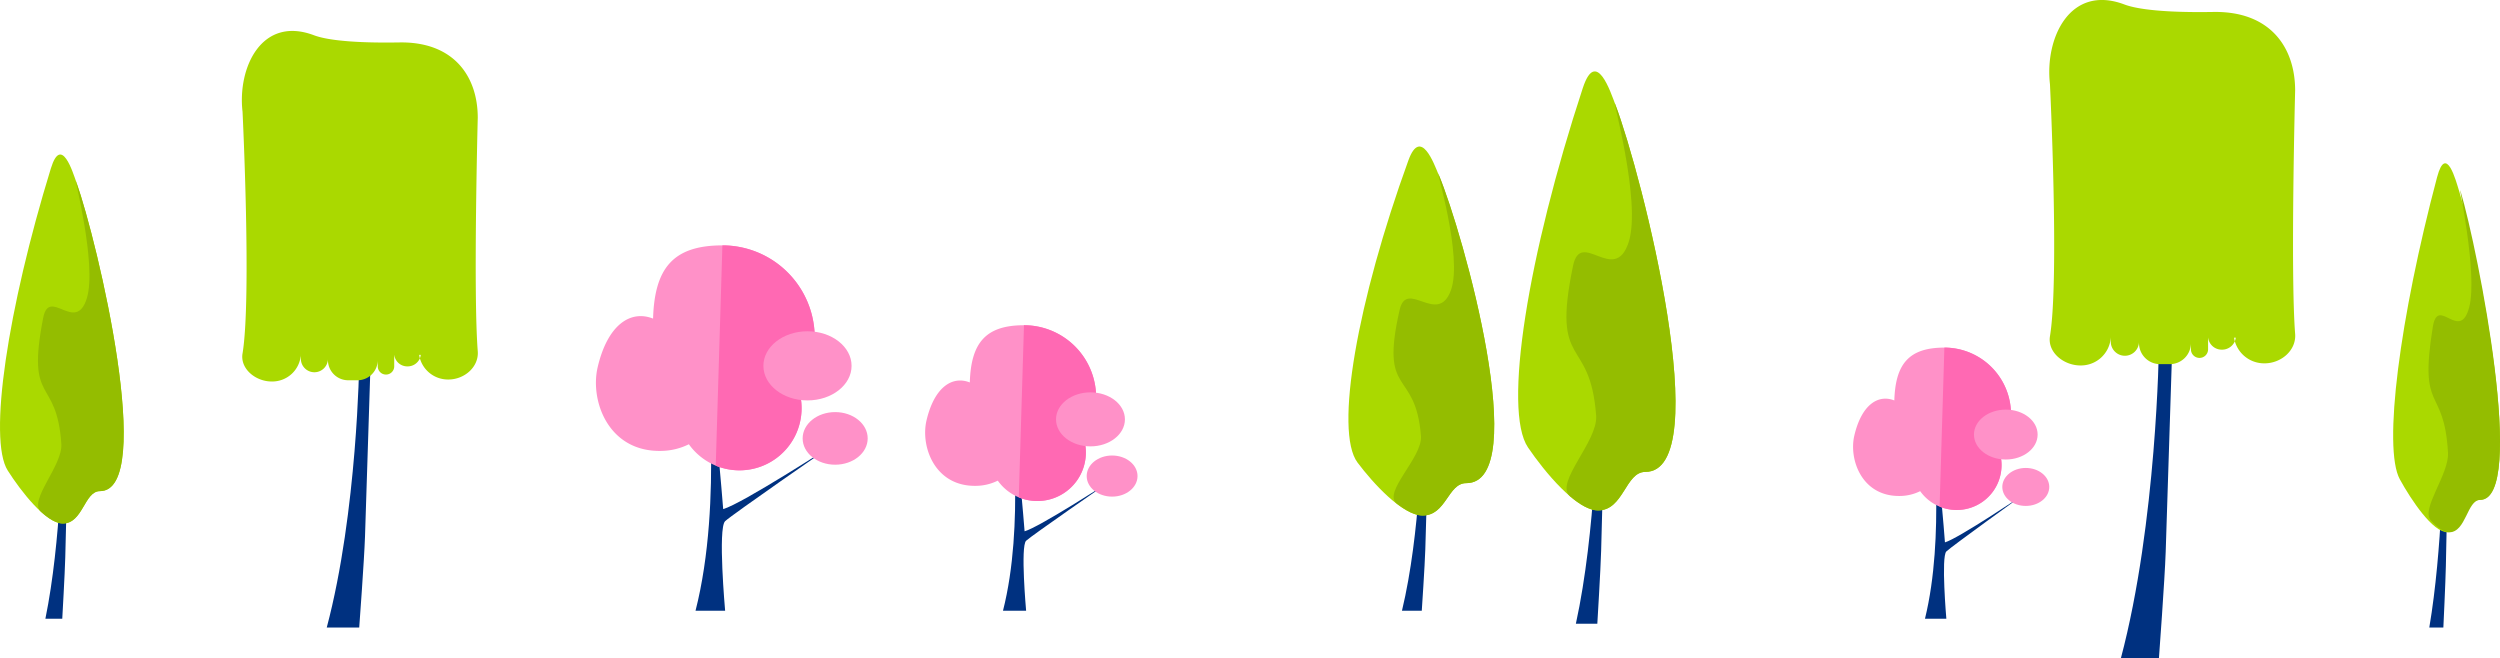 <svg xmlns="http://www.w3.org/2000/svg" width="546.631" height="143.971" viewBox="0 0 546.631 143.971">
  <g id="Group_88" data-name="Group 88" transform="translate(-96.469 -448.624)">
    <g id="Layer_1" data-name="Layer 1" transform="translate(302.756 526.736)">
      <g id="Group_77" data-name="Group 77" transform="translate(-4 -7)">
        <path id="Path_118" data-name="Path 118" d="M18.692,19.219s3.118,24.437-1.674,43.209h5.058s-1.265-14.107,0-15.305c1.16-1.1,18.137-12.846,18.137-12.846S24.938,44.162,21.744,45.059c0,0-1.909-24.192-3.051-25.84Z" fill="#003180"/>
        <g id="Group_76" data-name="Group 76">
          <path id="Path_119" data-name="Path 119" d="M34.657,24.64A10.617,10.617,0,0,1,15.88,33.98a10.931,10.931,0,0,1-4.786,1.139C2.109,35.275-1.04,26.541.293,20.832c1.7-7.266,5.609-9.851,9.47-8.32C10.023,4.03,13.064,0,21.61,0A15.774,15.774,0,0,1,34.657,24.64Z" fill="#ff91c8"/>
          <path id="Path_120" data-name="Path 120" d="M34.657,24.64a10.624,10.624,0,0,1-14.185,13h0L21.61,0h.2A15.775,15.775,0,0,1,34.657,24.64Z" fill="#ff69b3"/>
          <ellipse id="Ellipse_5" data-name="Ellipse 5" cx="7.533" cy="5.906" rx="7.533" ry="5.906" transform="translate(28.615 14.677)" fill="#ff91c8"/>
          <ellipse id="Ellipse_6" data-name="Ellipse 6" cx="5.558" cy="4.495" rx="5.558" ry="4.495" transform="translate(35.32 28.486)" fill="#ff91c8"/>
        </g>
      </g>
    </g>
    <g id="Layer_1-2" data-name="Layer 1" transform="translate(505.649 531.627)">
      <g id="Group_77-2" data-name="Group 77" transform="translate(-4 -7)">
        <path id="Path_118-2" data-name="Path 118" d="M18.564,19.219s2.88,23.487-1.546,41.53h4.673s-1.169-13.559,0-14.71c1.072-1.056,16.755-12.347,16.755-12.347s-14.111,9.5-17.062,10.363c0,0-1.764-23.252-2.818-24.836Z" transform="translate(-1.297 -1.465)" fill="#003180"/>
        <g id="Group_76-2" data-name="Group 76" transform="translate(0)">
          <path id="Path_119-2" data-name="Path 119" d="M32.016,22.762A9.808,9.808,0,0,1,14.67,31.39a10.1,10.1,0,0,1-4.421,1.052c-8.3.144-11.209-7.924-9.978-13.2,1.568-6.712,5.182-9.1,8.748-7.686C9.259,3.723,12.068,0,19.963,0A14.572,14.572,0,0,1,32.016,22.762Z" transform="translate(0 0)" fill="#ff91c8"/>
          <path id="Path_120-2" data-name="Path 120" d="M33.575,22.762a9.814,9.814,0,0,1-13.1,12.007h0L21.522,0h.186A14.573,14.573,0,0,1,33.575,22.762Z" transform="translate(-1.559)" fill="#ff69b3"/>
          <ellipse id="Ellipse_5-2" data-name="Ellipse 5" cx="6.959" cy="5.456" rx="6.959" ry="5.456" transform="translate(26.434 13.559)" fill="#ff91c8"/>
          <ellipse id="Ellipse_6-2" data-name="Ellipse 6" cx="5.134" cy="4.152" rx="5.134" ry="4.152" transform="translate(32.628 26.315)" fill="#ff91c8"/>
        </g>
      </g>
    </g>
    <g id="Layer_1-3" data-name="Layer 1" transform="translate(243.756 526.736)">
      <g id="Group_77-3" data-name="Group 77" transform="translate(-16.986 -24.459)">
        <path id="Path_118-3" data-name="Path 118" d="M19.16,19.219s3.99,31.271-2.142,55.293h6.473s-1.619-18.052,0-19.585C24.975,53.52,46.7,38.488,46.7,38.488s-19.547,12.649-23.634,13.8c0,0-2.443-30.958-3.9-33.066Z" transform="translate(4.759 5.375)" fill="#003180"/>
        <g id="Group_76-3" data-name="Group 76" transform="translate(0)">
          <path id="Path_119-3" data-name="Path 119" d="M44.349,31.531A13.586,13.586,0,0,1,20.321,43.483,13.988,13.988,0,0,1,14.2,44.94C2.7,45.14-1.331,33.964.375,26.658c2.172-9.3,7.178-12.606,12.118-10.647C12.826,5.157,16.718,0,27.654,0a20.186,20.186,0,0,1,16.7,31.531Z" transform="translate(0 0)" fill="#ff91c8"/>
          <path id="Path_120-3" data-name="Path 120" d="M38.627,31.531A13.594,13.594,0,0,1,20.475,48.163h0L21.931,0h.257a20.186,20.186,0,0,1,16.439,31.53Z" transform="translate(5.722)" fill="#ff69b3"/>
          <ellipse id="Ellipse_5-3" data-name="Ellipse 5" cx="9.64" cy="7.558" rx="9.64" ry="7.558" transform="translate(36.618 18.782)" fill="#ff91c8"/>
          <ellipse id="Ellipse_6-3" data-name="Ellipse 6" cx="7.112" cy="5.752" rx="7.112" ry="5.752" transform="translate(45.198 36.452)" fill="#ff91c8"/>
        </g>
      </g>
    </g>
    <g id="Group_81" data-name="Group 81" transform="translate(391.302 480.665)">
      <path id="Path_72" data-name="Path 72" d="M134.783,154.6s-.228,22.079-4.333,39.159h4.333s.667-9.928.771-13.408c.189-6.318.745-25.751.745-25.751Z" transform="translate(-118.741 -92.259)" fill="#003180"/>
      <path id="Path_73" data-name="Path 73" d="M137.214,123.675c-11.125,30.674-16.237,59.231-11.125,66.064,3.372,4.506,9.832,11.574,14.188,11.587,5.224.015,5.535-7.079,9.581-7.079,14.514,0-.571-54.5-6.069-67.522-.923-2.185-3.882-10.47-6.574-3.048Z" transform="translate(-124.1 -120.649)" fill="#aad900"/>
      <path id="Path_74" data-name="Path 74" d="M141.967,149.371c-2.857,7.9-9.64-2.573-11.214,4.288-4.44,19.361,3.463,12.619,4.662,27.578.378,4.715-8.476,12.327-5.283,14.8,2,1.546,3.977,2.595,5.646,2.6,5.206.015,5.516-7.079,9.548-7.079,14.464,0-.569-54.5-6.049-67.522-.92-2.185,5.371,17.916,2.688,25.34Z" transform="translate(-119.549 -117.957)" fill="#94bd00"/>
    </g>
    <g id="Group_84" data-name="Group 84" transform="translate(428.412 464.244)">
      <path id="Path_72-2" data-name="Path 72" d="M135.141,154.6s-.247,26.27-4.692,46.593h4.692s.722-11.813.835-15.953c.2-7.518.807-30.64.807-30.64Z" transform="translate(-117.826 -80.425)" fill="#003180"/>
      <path id="Path_73-2" data-name="Path 73" d="M138.25,124.249c-12,36.5-17.52,70.475-12,78.6,3.638,5.362,10.609,13.771,15.309,13.786,5.637.018,5.973-8.422,10.339-8.422,15.661,0-.616-64.847-6.549-80.339-1-2.6-4.189-12.458-7.094-3.627Z" transform="translate(-124.1 -120.649)" fill="#aad900"/>
      <path id="Path_74-2" data-name="Path 74" d="M143.006,154.212c-3.094,9.4-10.438-3.061-12.142,5.1-4.808,23.036,3.75,15.014,5.048,32.813.41,5.611-9.178,14.666-5.72,17.607,2.161,1.84,4.307,3.087,6.114,3.091,5.637.017,5.973-8.422,10.339-8.422,15.661,0-.616-64.847-6.549-80.339-1-2.6,5.816,21.317,2.911,30.15Z" transform="translate(-118.851 -116.835)" fill="#94bd00"/>
    </g>
    <g id="Group_85" data-name="Group 85" transform="translate(618.052 484.331)">
      <path id="Path_72-3" data-name="Path 72" d="M133.524,154.6s-.162,22.079-3.075,39.159h3.075s.473-9.928.547-13.408c.134-6.318.529-25.751.529-25.751Z" transform="translate(-120.861 -92.259)" fill="#003180"/>
      <path id="Path_73-3" data-name="Path 73" d="M133.707,123.675c-8.15,30.674-11.895,59.231-8.15,66.064,2.47,4.506,7.2,11.574,10.394,11.587,3.827.015,4.055-7.079,7.019-7.079,10.633,0-.418-54.5-4.446-67.522-.676-2.185-2.844-10.47-4.816-3.048Z" transform="translate(-122.414 -120.649)" fill="#aad900"/>
      <path id="Path_74-3" data-name="Path 74" d="M138.322,149.371c-2.028,7.9-6.841-2.573-7.958,4.288-3.151,19.361,2.458,12.619,3.309,27.578.268,4.715-6.015,12.327-3.749,14.8,1.417,1.546,2.823,2.595,4.007,2.6,3.694.015,3.915-7.079,6.776-7.079,10.265,0-.4-54.5-4.293-67.522-.653-2.185,3.812,17.916,1.908,25.34Z" transform="translate(-119.995 -117.957)" fill="#94bd00"/>
    </g>
    <g id="Group_82" data-name="Group 82" transform="translate(96.469 482.412)">
      <path id="Path_72-4" data-name="Path 72" d="M134.138,154.6s-.194,22.079-3.689,39.159h3.689s.567-9.928.657-13.408c.161-6.318.635-25.751.635-25.751Z" transform="translate(-120.524 -92.259)" fill="#003180"/>
      <path id="Path_73-4" data-name="Path 73" d="M135.225,123.675c-9.438,30.674-13.775,59.231-9.438,66.064,2.861,4.506,8.341,11.574,12.036,11.587,4.432.015,4.7-7.079,8.128-7.079,12.313,0-.485-54.5-5.149-67.522-.783-2.185-3.294-10.47-5.577-3.048Z" transform="translate(-124.1 -120.649)" fill="#aad900"/>
      <path id="Path_74-4" data-name="Path 74" d="M140.1,149.371c-2.432,7.9-8.207-2.573-9.546,4.288-3.78,19.361,2.948,12.619,3.969,27.578.322,4.715-7.216,12.327-4.5,14.8,1.7,1.546,3.386,2.595,4.807,2.6,4.432.015,4.7-7.079,8.128-7.079,12.313,0-.485-54.5-5.149-67.522-.783-2.185,4.572,17.916,2.289,25.34Z" transform="translate(-121.109 -117.957)" fill="#94bd00"/>
    </g>
    <g id="Group_83" data-name="Group 83" transform="translate(149.35 455.389)">
      <path id="Path_22" data-name="Path 22" d="M75.059,140.482s-.374,32.753-7.1,58.086h7.1s1.092-14.727,1.264-19.889c.311-9.372,1.223-38.2,1.223-38.2H75.059Z" transform="translate(-49.394 -68.127)" fill="#003180"/>
      <path id="Path_23" data-name="Path 23" d="M56.631,166.285c-.552,3.348,2.854,6.131,6.378,6.131a6.274,6.274,0,0,0,6.372-5.818c.006-.1.006-.207.006-.311v1.267a2.961,2.961,0,0,0,5.917,0v.248a4.434,4.434,0,0,0,4.521,4.344h1.853A4.435,4.435,0,0,0,86.2,167.8v1.3a1.8,1.8,0,0,0,3.6,0v-2.5h.011a2.87,2.87,0,0,0,2.9,2.513,2.907,2.907,0,0,0,2.7-1.764,6.392,6.392,0,0,0,6.223,4.632c3.555,0,6.7-2.777,6.432-6.183-1-12.647,0-51.041,0-51.041,0-9.1-5.281-16.674-17.145-16.478-4.683.081-14.31.07-18.674-1.573-11.427-4.309-16.732,7.064-15.611,16.726,0,0,1.99,40.82,0,52.857Zm38.624.311H95.6a2.819,2.819,0,0,1-.193.743,6.289,6.289,0,0,1-.15-.743Z" transform="translate(-56.484 -95.765)" fill="#aad900"/>
      <path id="Path_24" data-name="Path 24" d="M80.4,139.659H80.4v-.311C80.4,139.452,80.4,139.555,80.4,139.659Z" transform="translate(-41.706 -68.828)" fill="#aad900"/>
      <path id="Path_25" data-name="Path 25" d="M64.539,139.54a5.864,5.864,0,0,1-.15.743,2.884,2.884,0,0,1-.193-.743h.341Z" transform="translate(-51.718 -68.709)" fill="#aad900"/>
      <path id="Path_26" data-name="Path 26" d="M64.539,139.54a5.864,5.864,0,0,1-.15.743,2.884,2.884,0,0,1-.193-.743h.341Z" transform="translate(-51.718 -68.709)" fill="#aad900"/>
    </g>
    <g id="Group_86" data-name="Group 86" transform="translate(538.431 439.66)">
      <path id="Path_22-2" data-name="Path 22" d="M76.284,140.482s-.438,38.4-8.328,68.1h8.328s1.281-17.267,1.482-23.319c.364-10.988,1.434-44.784,1.434-44.784H76.284Z" transform="translate(-46.193 -55.65)" fill="#003180"/>
      <path id="Path_23-2" data-name="Path 23" d="M56.637,169.279c-.575,3.49,2.975,6.391,6.649,6.391a6.541,6.541,0,0,0,6.642-6.065c.007-.108.007-.216.007-.324V170.6a3.087,3.087,0,0,0,6.168,0v.258a4.622,4.622,0,0,0,4.713,4.529h1.931a4.623,4.623,0,0,0,4.713-4.529v1.351a1.875,1.875,0,0,0,3.748,0V169.6h.012a2.992,2.992,0,0,0,3.019,2.619,3.03,3.03,0,0,0,2.819-1.839,6.664,6.664,0,0,0,6.487,4.829c3.706,0,6.986-2.894,6.7-6.445-1.037-13.184,0-53.208,0-53.208,0-9.49-5.506-17.382-17.873-17.178-4.881.084-14.918.073-19.467-1.64C61,92.252,55.468,104.108,56.637,114.179c0,0,2.075,42.553,0,55.1ZM96.9,169.6h.356a2.939,2.939,0,0,1-.2.774,6.558,6.558,0,0,1-.157-.774Z" transform="translate(-50.369 -86.8)" fill="#aad900"/>
      <path id="Path_24-2" data-name="Path 24" d="M80.4,139.712H80.4v-.364C80.4,139.469,80.4,139.591,80.4,139.712Z" transform="translate(-35.034 -56.667)" fill="#aad900"/>
      <path id="Path_25-2" data-name="Path 25" d="M64.6,139.54a6.874,6.874,0,0,1-.176.871,3.382,3.382,0,0,1-.226-.871h.4Z" transform="translate(-49.566 -56.495)" fill="#aad900"/>
      <path id="Path_26-2" data-name="Path 26" d="M64.6,139.54a6.874,6.874,0,0,1-.176.871,3.382,3.382,0,0,1-.226-.871h.4Z" transform="translate(-49.566 -56.495)" fill="#aad900"/>
    </g>
  </g>
</svg>
